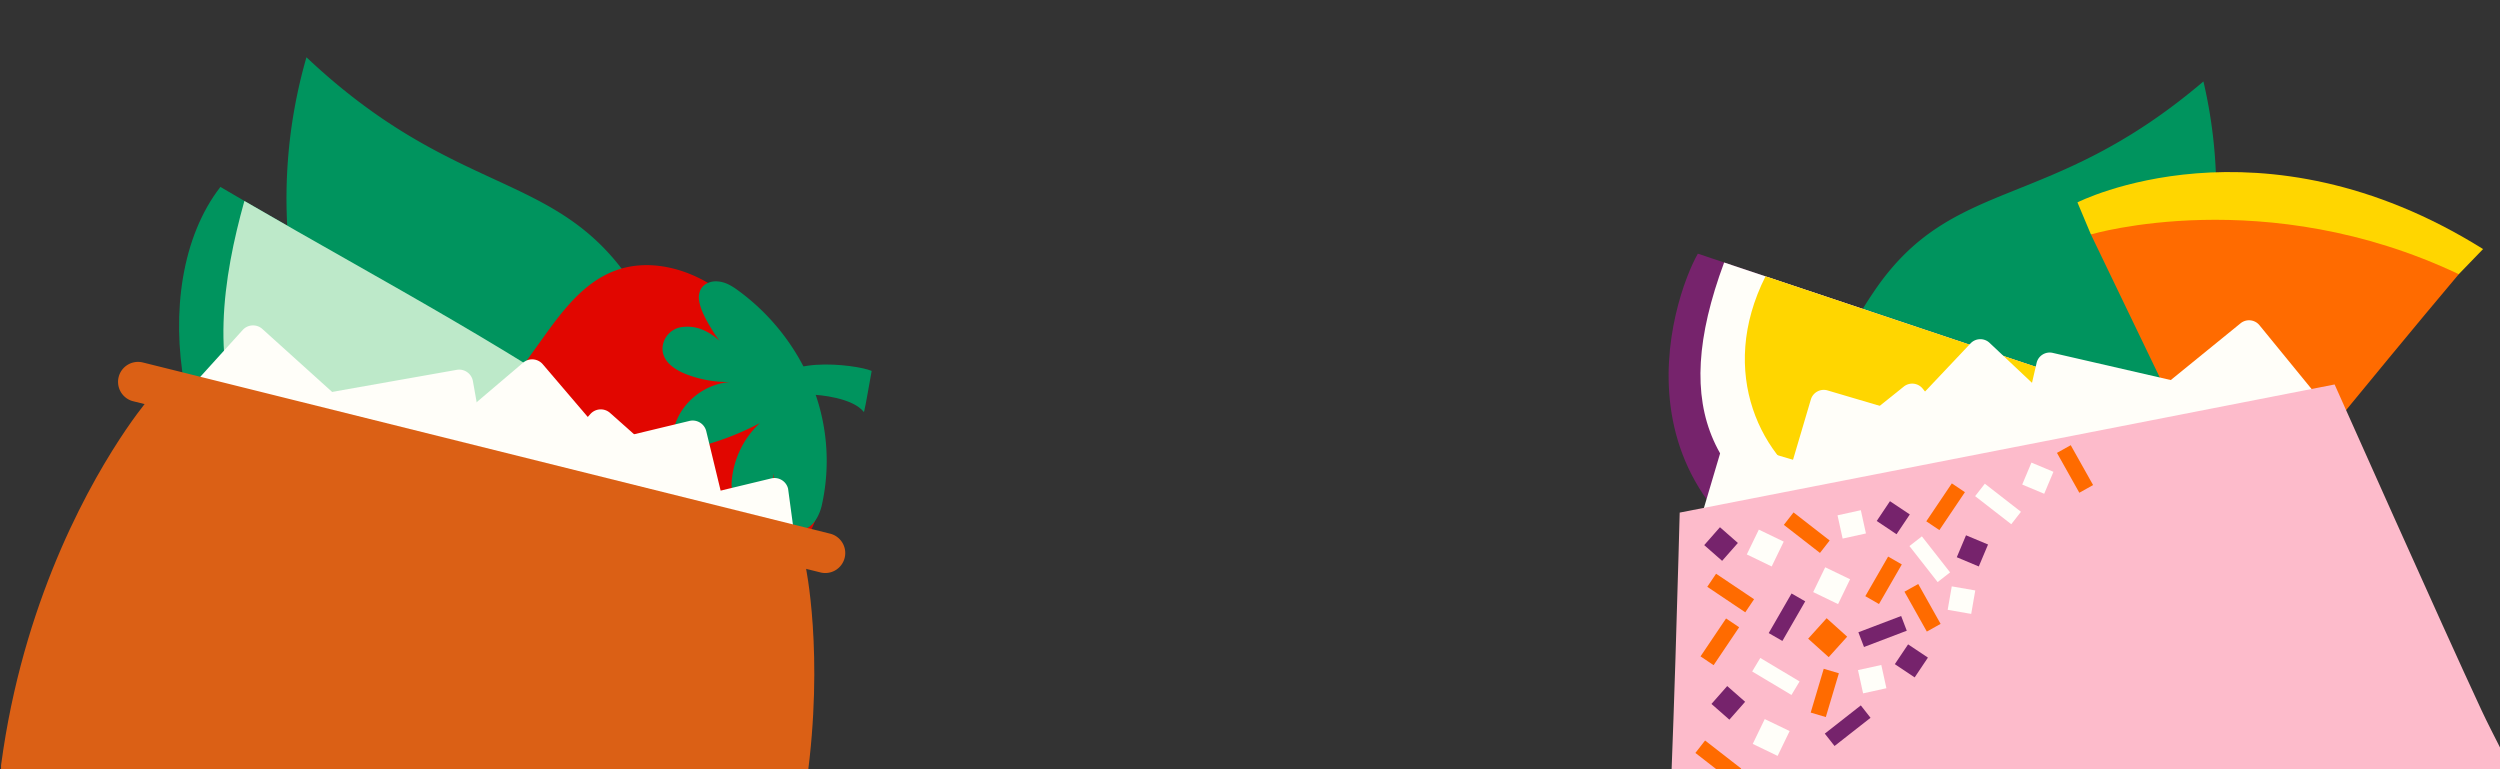 <svg id="ab4356d4-f7c1-41db-975e-30556dcab57f" data-name="Layer 1" xmlns="http://www.w3.org/2000/svg" xmlns:xlink="http://www.w3.org/1999/xlink" viewBox="0 0 1300 400"><rect x="0" y="0" width="1300" height="400" fill="#333333" stroke="none"/><defs><clipPath id="e3e26826-7815-4f9f-974b-10f9753676d2"><rect x="0.55" y="-202.38" width="1300" height="712.51" style="fill:none"/></clipPath></defs><g style="clip-path:url(#e3e26826-7815-4f9f-974b-10f9753676d2)"><path d="M974.33,151.79a212.07,212.07,0,0,0-17.54,31.09c-36.37,80.48,69,151.17,130,87.17a211.4,211.4,0,0,0,22.21-28,253.55,253.55,0,0,0,36.78-199.7C1065.31,110.89,1015.42,90.79,974.33,151.79Z" style="fill:#00945e;fill-rule:evenodd"/><path d="M1136.32,216.75c-13.15,59.61-94,120.22-164.36,98.07C829.7,270,870,154.44,882.88,131.91Z" style="fill:#76236c"/><path d="M958.87,286c-69-30.5-91.14-71.83-62.32-149.5l231.35,77.45C1106.23,249.94,1049.12,325.87,958.87,286Z" style="fill:#fffef9"/><path d="M918.07,143.69l196.58,65.8c-21.28,30.71-85.56,91.23-166.51,47.62C915.68,239.62,892.86,193.76,918.07,143.69Z" style="fill:#ffd600"/><path d="M1087.27,121.91l-7-16.67S1175,56.88,1291.2,129.51l-12.64,13.07S1144.57,139.74,1087.27,121.91Z" style="fill:#ffd600"/><path d="M1164.19,281.68l-76.92-159.77s90.74-27,191.29,20.67C1235,194.21,1164.19,281.68,1164.19,281.68Z" style="fill:#ff6b00"/><path d="M1165.12,168.09l-56.56,46a6.92,6.92,0,0,0-1,9.75l46.12,56.45a7,7,0,0,0,9.77,1l56.57-46a6.92,6.92,0,0,0,1-9.75l-46.12-56.45A7,7,0,0,0,1165.12,168.09Z" style="fill:#fffef9"/><path d="M1138.49,199.85l-71.12-16.36a7,7,0,0,0-8.33,5.2l-16.4,71a6.94,6.94,0,0,0,5.21,8.32L1119,284.34a7,7,0,0,0,8.33-5.2l16.4-71A6.94,6.94,0,0,0,1138.49,199.85Z" style="fill:#fffef9"/><path d="M973.26,251.17l-70-20.68a7,7,0,0,0-8.63,4.68L873.92,305a6.92,6.92,0,0,0,4.69,8.61l70,20.68a6.94,6.94,0,0,0,8.63-4.68l20.72-69.84A6.92,6.92,0,0,0,973.26,251.17Z" style="fill:#fffef9"/><path d="M1020.29,223.69l-70-20.68a7,7,0,0,0-8.63,4.68L921,277.53a6.94,6.94,0,0,0,4.69,8.62l70,20.68a6.94,6.94,0,0,0,8.63-4.68L1025,232.31A6.94,6.94,0,0,0,1020.29,223.69Z" style="fill:#fffef9"/><path d="M990,201l-56.9,45.61a6.93,6.93,0,0,0-1.07,9.75l45.71,56.78a7,7,0,0,0,9.77,1.06l56.9-45.61a6.93,6.93,0,0,0,1.07-9.75l-45.71-56.78A7,7,0,0,0,990,201Z" style="fill:#fffef9"/><path d="M1024.72,178.53l-50.1,53a6.92,6.92,0,0,0,.28,9.8l53.07,50a7,7,0,0,0,9.82-.28l50.1-53a6.92,6.92,0,0,0-.28-9.8l-53.07-50A7,7,0,0,0,1024.72,178.53Z" style="fill:#fffef9"/><path d="M1290.41,369.37C1270.75,327.26,1214,199.92,1214,199.92L873.44,266.55s-3.65,140.76-6.67,185.72C863,508.07,838.67,604.48,997.56,634c0,0,26.46,10.57,89.72-1.42v0l17.49-3.43,49.86-9.77c63-12.73,83.43-32.46,83.43-32.46C1374,499.73,1314.66,421.32,1290.41,369.37Z" style="fill:#fdbbcb"/><polygon points="946.38 287.52 927.6 272.93 932.64 266.46 951.43 281.06 946.38 287.52" style="fill:#ff6b00"/><polygon points="1045.86 272.59 1027.07 258 1032.11 251.53 1050.9 266.13 1045.86 272.59" style="fill:#fffef9"/><polygon points="1021.76 255.93 1008.48 275.65 1001.67 271.08 1014.95 251.36 1021.76 255.93" style="fill:#ff6b00"/><polygon points="921.28 294.56 908.34 288.31 914.59 275.4 927.53 281.65 921.28 294.56" style="fill:#fffef9"/><rect x="956.7" y="266.41" width="12.41" height="12.38" transform="translate(-36.08 213.21) rotate(-12.4)" style="fill:#fffef9"/><polygon points="993.1 267.51 986.2 277.8 975.89 270.92 982.78 260.62 993.1 267.51" style="fill:#76236c"/><polygon points="1062.99 256.76 1051.55 251.97 1056.35 240.55 1067.79 245.34 1062.99 256.76" style="fill:#fffef9"/><polygon points="886.19 283.46 894.38 274.16 903.7 282.34 895.5 291.64 886.19 283.46" style="fill:#76236c"/><polygon points="941.56 370.54 948.34 347.76 956.21 350.1 949.42 372.87 941.56 370.54" style="fill:#ff6b00"/><polygon points="900.38 406.12 881.6 391.53 886.64 385.06 905.43 399.66 900.38 406.12" style="fill:#ff6b00"/><polygon points="924.36 393.07 911.42 386.83 917.67 373.92 930.61 380.16 924.36 393.07" style="fill:#fffef9"/><rect x="967.35" y="346.89" width="12.41" height="12.38" transform="translate(-53.12 217.38) rotate(-12.4)" style="fill:#fffef9"/><polygon points="1002.52 341.95 995.63 352.25 985.31 345.36 992.21 335.07 1002.52 341.95" style="fill:#76236c"/><polygon points="889.96 366.05 898.15 356.75 907.47 364.93 899.27 374.23 889.96 366.05" style="fill:#76236c"/><polygon points="1014.04 297.63 999.38 278.91 992.91 283.95 1007.57 302.68 1014.04 297.63" style="fill:#fffef9"/><polygon points="977.07 314.1 988.94 293.5 981.83 289.42 969.96 310.01 977.07 314.1" style="fill:#ff6b00"/><polygon points="926.84 333.29 938.72 312.69 931.6 308.61 919.73 329.2 926.84 333.29" style="fill:#76236c"/><polygon points="887.78 305.14 907.54 318.4 912.12 311.6 892.36 298.34 887.78 305.14" style="fill:#ff6b00"/><polygon points="955.79 314.13 942.85 307.88 949.11 294.98 962.04 301.22 955.79 314.13" style="fill:#fffef9"/><polygon points="1028.97 294.56 1017.53 289.76 1022.33 278.35 1033.78 283.14 1028.97 294.56" style="fill:#76236c"/><polygon points="997.48 303.68 1009.11 324.41 1001.95 328.42 990.32 307.68 997.48 303.68" style="fill:#ff6b00"/><polygon points="1076.78 231.5 1088.41 252.23 1081.25 256.23 1069.62 235.5 1076.78 231.5" style="fill:#ff6b00"/><polygon points="991.52 327.97 969.28 336.44 966.35 328.78 988.6 320.32 991.52 327.97" style="fill:#76236c"/><polygon points="972.68 373.25 953.96 387.92 948.89 381.48 967.62 366.81 972.68 373.25" style="fill:#76236c"/><polygon points="915.35 342.14 935.78 354.35 931.56 361.38 911.13 349.17 915.35 342.14" style="fill:#fffef9"/><polygon points="884.27 341.32 897.55 321.6 904.36 326.17 891.08 345.89 884.27 341.32" style="fill:#ff6b00"/><polygon points="949.86 321.47 940.24 332.12 950.92 341.72 960.53 331.07 949.86 321.47" style="fill:#ff6b00"/><rect x="1013.8" y="305.88" width="12.38" height="12.41" transform="translate(538.16 1263.72) rotate(-80.16)" style="fill:#fffef9"/><path d="M332.2,152.92a220.87,220.87,0,0,1,16.63,33.33c33.63,85.83-80,153.92-140.12,84a221.72,221.72,0,0,1-21.66-30.32A264.63,264.63,0,0,1,159.36,29.78C239.55,105.45,292.62,87.14,332.2,152.92Z" style="fill:#00945e;fill-rule:evenodd"/><path d="M114.61,97.2C196,145.18,278.29,186.72,354.2,244c-9.74,26.22-25,48.47-43.33,61.4-53.9,38.1-124.47,9.57-161.82-14.62C93.43,254.72,74.31,149.21,114.61,97.2Z" style="fill:#00945e"/><path d="M129.27,229.22c-20.71-37.42-13.27-85.07-2.19-124.73C199.91,146.86,273.16,185,341.63,234.67,312.91,326.39,167.46,298.21,129.27,229.22Z" style="fill:#bde9c9"/><path d="M373.48,150.58C357.9,139.45,337.05,134,319.2,141c-16,6.21-26.91,20.85-36.91,34.79l-38.63,53.78c-10.21,14.23-20.87,32.32-13.26,48.1,5.29,11,17.71,16.39,29.33,20.18a301.83,301.83,0,0,0,71.09,14c18.51,1.37,37.57.95,55-5.47s33.06-19.66,38.59-37.34C436.64,229.78,404.73,172.91,373.48,150.58Z" style="fill:#e10600"/><path d="M453.27,192.88c-1.35,7.14-2.91,17-4,21.43-5.8-7.53-23.47-9-26.57-9.05-6.16-.14-17.25,5.61-18.34-1C401,184.17,445.12,189.34,453.27,192.88Z" style="fill:#00945e"/><path d="M367.41,147.48a7.77,7.77,0,0,0-2.83,2.6,9.26,9.26,0,0,0-1.05,6.19c.77,5.2,4,10.67,6.7,15.15a51,51,0,0,0,4.83,6.85c2,2.32,4.42,4.06,6.45,6.26-7.05-7.65-15-15.82-26.46-14.51a11.64,11.64,0,0,0-10.55,11c-.16,6.93,6.36,11.29,12.51,13.65a60.41,60.41,0,0,0,24.65,3.9c-14.61.07-28.41,10.88-31.39,25.17a8.55,8.55,0,0,0,.9,6.21c2.54,4.22,7.19,3.54,11.09,2.58A143.42,143.42,0,0,0,395.12,220a46.37,46.37,0,0,0-14.67,30.84,13.16,13.16,0,0,0,1,6.16c4.1,9.42,15,5.9,18.55-.82,2.83-5.34,2.39-11.78,1.87-17.85a67.13,67.13,0,0,0,7.75,31.93,9.46,9.46,0,0,0,4.23,4.23c6.9,3.22,11.93-4.94,13.46-11.64A105.68,105.68,0,0,0,421.76,199a114.22,114.22,0,0,0-38.47-48.34c-3.33-2.4-6.89-4.39-11.11-4.36A10.22,10.22,0,0,0,367.41,147.48Z" style="fill:#00945e"/><path d="M136.44,171.08l56.51,51a7.23,7.23,0,0,1,.52,10.22l-51.08,56.4a7.28,7.28,0,0,1-10.25.51l-56.51-51A7.23,7.23,0,0,1,75.11,228l51.09-56.4A7.25,7.25,0,0,1,136.44,171.08Z" style="fill:#fffef9"/><path d="M162.51,205.6l75-13.28a7.25,7.25,0,0,1,8.4,5.86L259.23,273a7.24,7.24,0,0,1-5.87,8.39l-75,13.28a7.26,7.26,0,0,1-8.41-5.86L156.64,214A7.24,7.24,0,0,1,162.51,205.6Z" style="fill:#fffef9"/><path d="M327,266.62l74.05-17.84a7.25,7.25,0,0,1,8.75,5.34l10,74.29a7.24,7.24,0,0,1-5.35,8.73l-66.2,17.45a7.25,7.25,0,0,1-8.75-5.34l-17.88-73.9A7.24,7.24,0,0,1,327,266.62Z" style="fill:#fffef9"/><path d="M284.45,236.73l74.05-17.84a7.25,7.25,0,0,1,8.75,5.33l17.88,73.9a7.25,7.25,0,0,1-5.35,8.74l-74,17.84a7.25,7.25,0,0,1-8.75-5.34l-17.88-73.9A7.23,7.23,0,0,1,284.45,236.73Z" style="fill:#fffef9"/><path d="M317.21,214.7l56.88,50.56a7.23,7.23,0,0,1,.6,10.22L324,332.25a7.25,7.25,0,0,1-10.23.59l-56.89-50.57a7.23,7.23,0,0,1-.59-10.22L307,215.29A7.26,7.26,0,0,1,317.21,214.7Z" style="fill:#fffef9"/><path d="M282.24,189.41l49.41,57.87a7.23,7.23,0,0,1-.82,10.2l-58,49.31a7.25,7.25,0,0,1-10.22-.82l-49.4-57.87a7.22,7.22,0,0,1,.81-10.2l58-49.3A7.26,7.26,0,0,1,282.24,189.41Z" style="fill:#fffef9"/><path d="M76.26,208.82c.68.48,342.6,85.33,342.6,85.33s39.5,183.11-113.57,349.47c0,0-37.58,13.87-152.14-14.66S12,570.55,12,570.55C-44.82,351.92,76.26,208.82,76.26,208.82Z" style="fill:#db6015"/><path d="M74.62,188.57l356.72,88.86a10.39,10.39,0,1,1-5,20.16L69.58,208.73a10.39,10.39,0,1,1,5-20.16Z" style="fill:#db6015"/></g></svg>